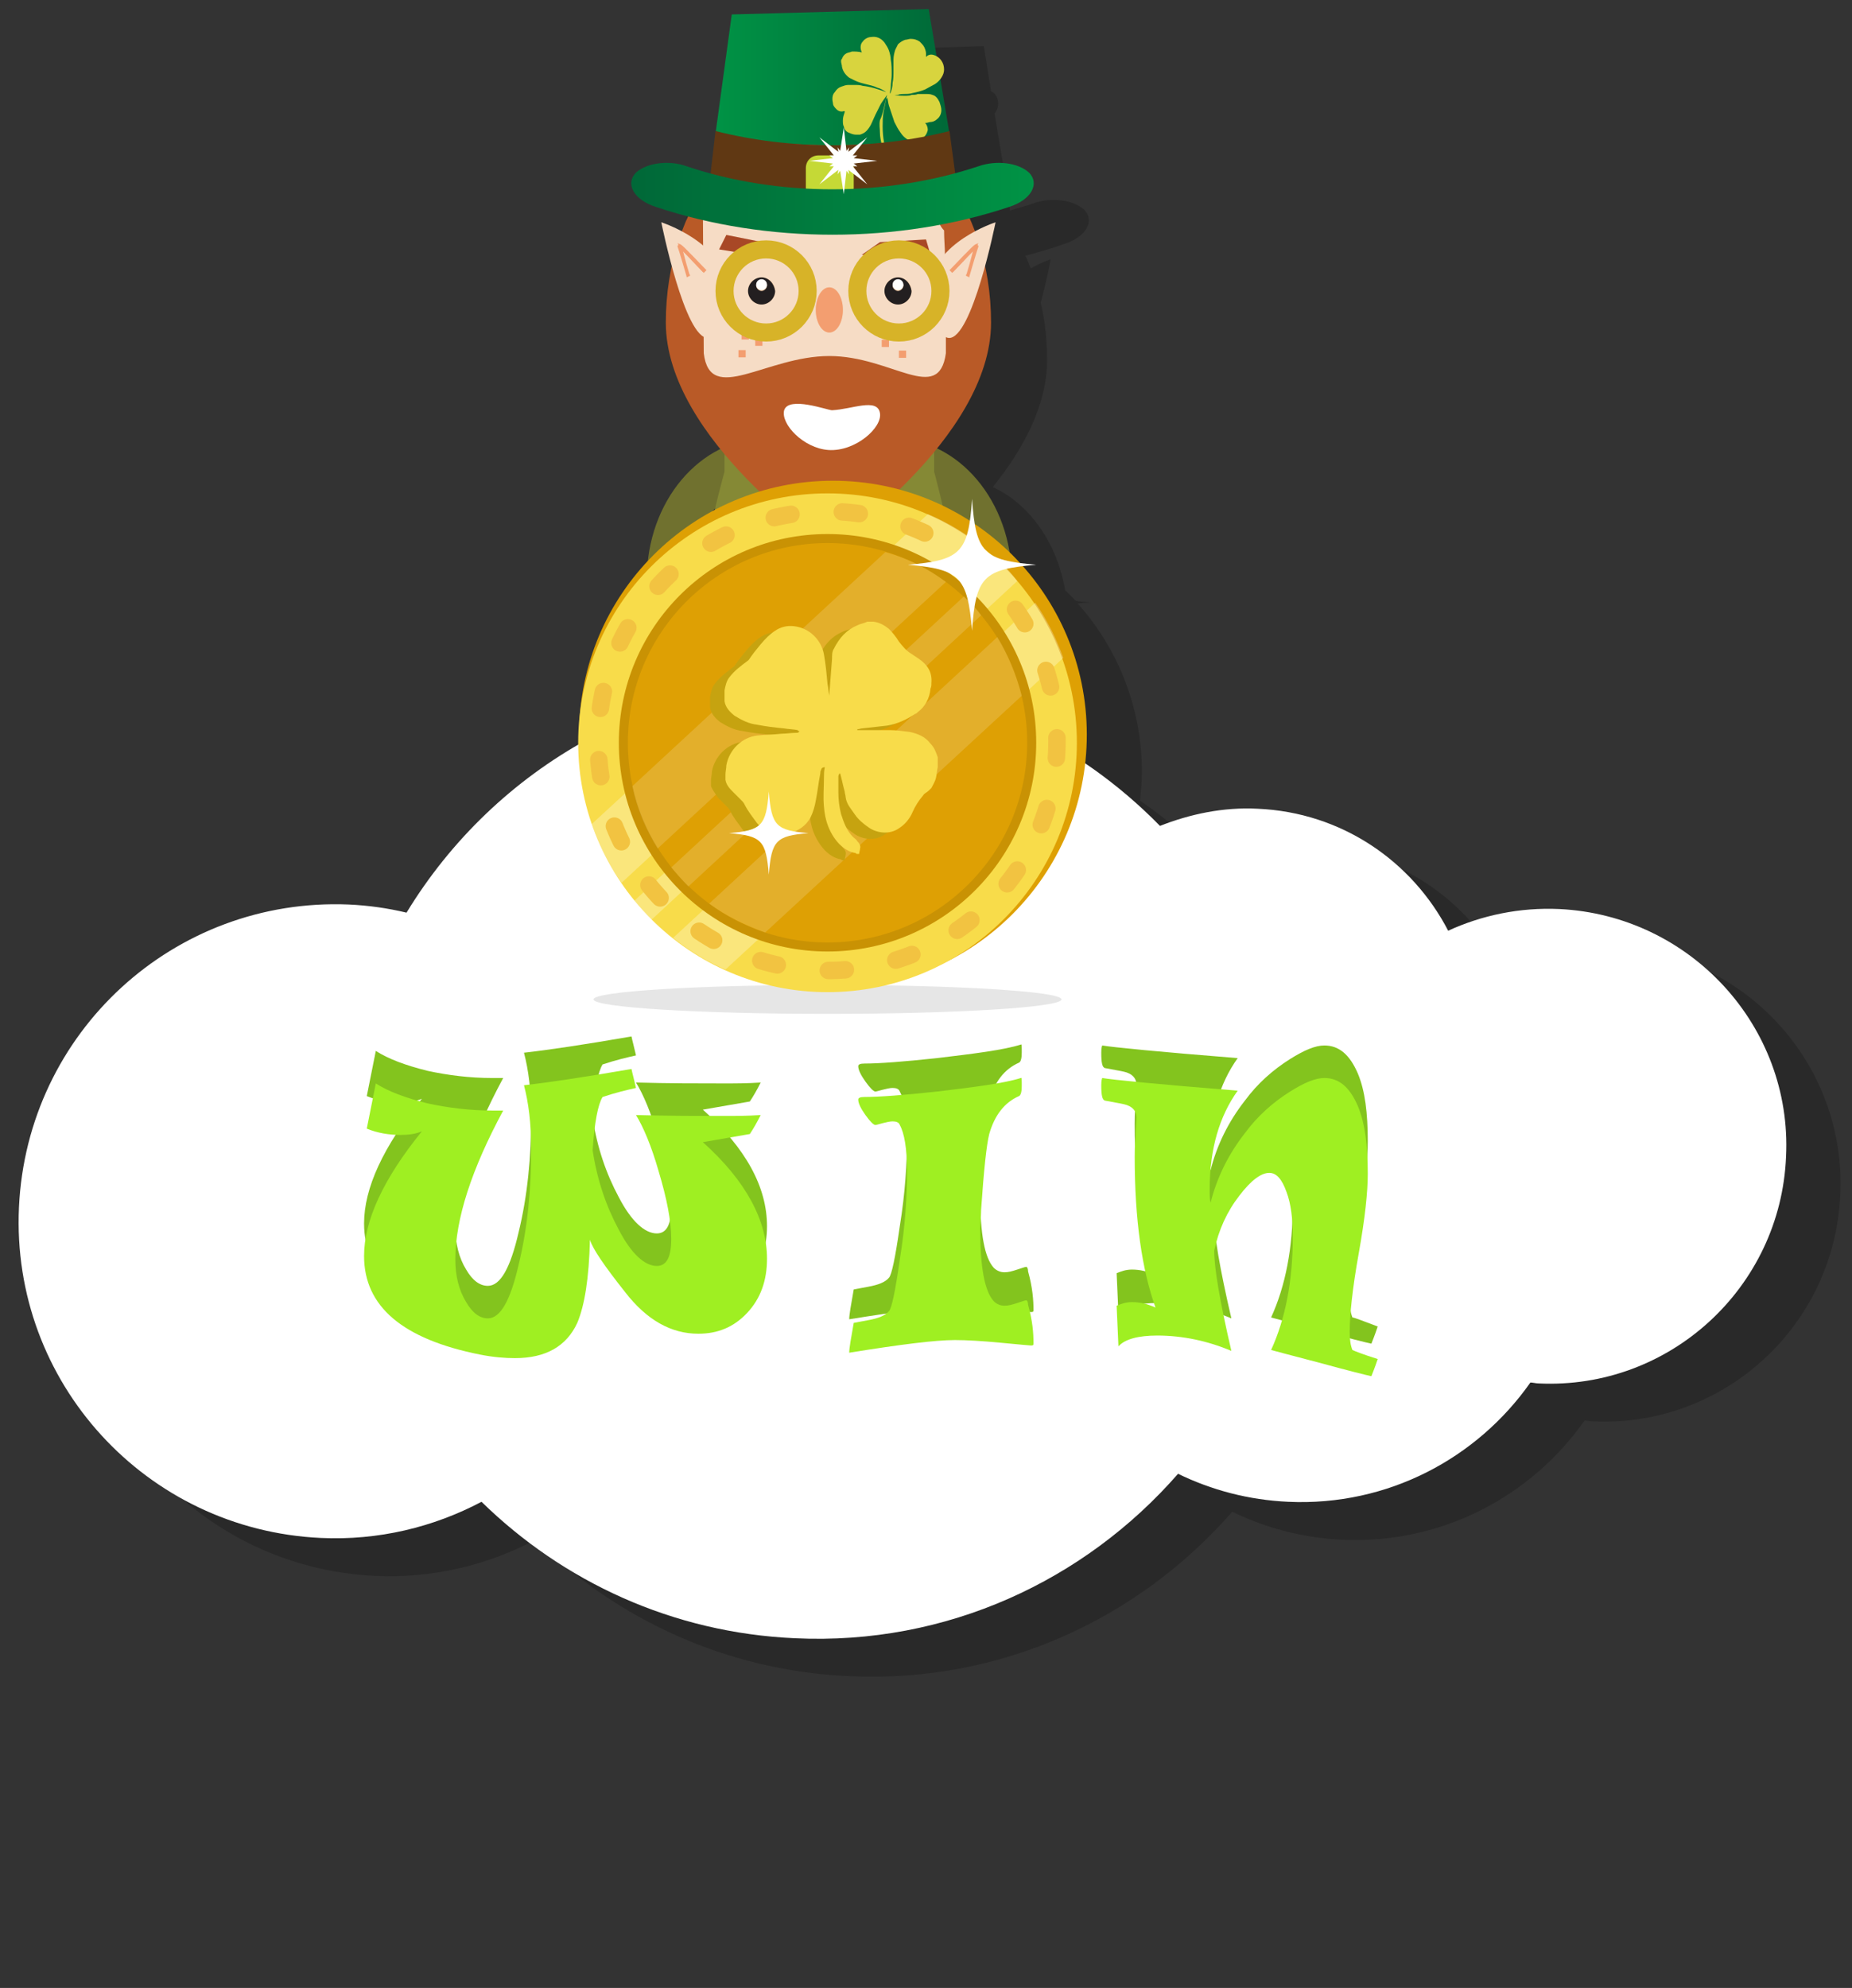 <?xml version="1.0" encoding="utf-8"?>
<!-- Generator: Adobe Illustrator 21.0.2, SVG Export Plug-In . SVG Version: 6.00 Build 0)  -->
<svg version="1.1" id="Слой_1" xmlns="http://www.w3.org/2000/svg" xmlns:xlink="http://www.w3.org/1999/xlink" x="0px" y="0px"
	 viewBox="0 0 205 220" style="enable-background:new 0 0 205 220;" xml:space="preserve">
<rect x="0" y="0" width="205" height="220" fill="#333333" stroke="none"/>
<style type="text/css">
	.st0{opacity:0.19;}
	.st1{fill:#70712F;}
	.st2{fill:#754C28;}
	.st3{fill:#F5CBA2;}
	.st4{fill:#1F2325;}
	.st5{fill:#858935;}
	.st6{fill:#819D3D;}
	.st7{fill:#FFFFFF;}
	.st8{fill:#B95A27;}
	.st9{fill:#F6DCC5;}
	.st10{fill:#F39E70;}
	.st11{fill:#231F20;}
	.st12{fill:#A84826;}
	.st13{fill:url(#XMLID_2_);}
	.st14{fill:#428B41;}
	.st15{fill:#D8D43E;}
	.st16{fill:#603813;}
	.st17{fill:#C5D936;}
	.st18{fill:url(#XMLID_3_);}
	.st19{fill:#754C28;stroke:#8BC53F;stroke-miterlimit:10;}
	.st20{fill:none;}
	.st21{fill:none;stroke:#D7B328;stroke-width:2;stroke-miterlimit:10;}
	.st22{opacity:0.1;}
	.st23{fill:#DEA004;}
	.st24{fill:#F8DC4A;}
	.st25{opacity:0.28;}
	.st26{fill:none;stroke:#F2C341;stroke-width:1.929;stroke-linecap:round;stroke-linejoin:round;stroke-dasharray:1.896,5.688;}
	.st27{fill:#C99204;}
	.st28{opacity:0.16;}
	.st29{fill:#C6A310;}
	.st30{fill:#83C41E;}
	.st31{fill:#9FEF22;}
</style>
<path class="st0" d="M178.7,104.8c-4.4-0.2-8.6,0.7-12.3,2.4c-4-7.7-11.8-13.1-21.1-13.5c-3.8-0.2-7.5,0.6-10.8,1.9
	c-2.5-2.6-5.3-4.9-8.3-7c0.1-1.1,0.2-2.1,0.2-3.2c0-7.1-2.7-13.7-7.1-18.6c0.5-0.1,0.9-0.1,1.5-0.1c-0.6-0.1-1.2-0.1-1.7-0.2
	c-0.4-0.4-0.8-0.8-1.2-1.2c-0.9-5.2-3.9-9.5-8-11.4c3.3-4.1,6-9,6-14c0-2.2-0.2-4.3-0.7-6.4c0.7-2.6,1.1-4.8,1.1-4.8s-1,0.3-2.2,1
	c-0.2-0.5-0.4-1-0.6-1.4c1.5-0.4,2.9-0.8,4.3-1.3c2.5-0.8,3.4-2.6,2.2-3.8h0c-1.2-1.1-3.7-1.4-5.6-0.7c-0.8,0.3-1.7,0.5-2.6,0.8
	l-0.6-4.7c0,0,0,0-0.1,0l-1-6c0-0.1,0.1-0.1,0.1-0.2c0.2-0.3,0.3-0.6,0.3-0.9c0-0.4-0.1-0.7-0.3-1c-0.1-0.2-0.3-0.3-0.5-0.4l-0.8-5
	L87,5.8l-1.8,12.9c0,0,0,0,0,0l-0.5,4.7c-0.9-0.2-1.8-0.5-2.6-0.8c-2-0.7-4.4-0.4-5.6,0.7h0c-1.2,1.1-0.3,2.9,2.2,3.8
	c1.2,0.4,2.4,0.7,3.6,1.1c-0.2,0.5-0.5,1.1-0.7,1.6c-1.3-0.7-2.3-1-2.3-1s0.4,2.3,1.2,4.9c-0.4,2-0.7,4.1-0.7,6.2
	c0,3.9,1.7,7.8,4,11.3c-0.1,0-0.2,0-0.2,0c0,0,0,0.1,0,0.1c0.1,0,0.2,0,0.3,0c0.6,0.9,1.3,1.8,1.9,2.6c-4.3,2.1-7.5,6.8-8.1,12.4
	c-3.9,4.1-6.5,9.5-7.3,15.4c-0.3,1.5-0.4,3.1-0.4,4.7c0,0.1,0,0.2,0,0.3c-7.7,4.5-14.3,10.9-18.9,18.5c-2.1-0.5-4.2-0.8-6.4-0.9
	C25.4,103.5,9,118.4,8.1,137.8c-0.9,19.3,14.1,35.7,33.4,36.6c6.4,0.3,12.5-1.2,17.8-4c9,8.8,21.1,14.5,34.7,15.1
	c16.8,0.8,32.1-6.4,42.4-18.2c3.7,1.8,7.8,2.9,12.2,3.1c11,0.5,20.9-4.8,26.8-13.2c0.3,0,0.6,0.1,0.9,0.1
	c14.5,0.7,26.8-10.6,27.4-25.1C204.4,117.8,193.2,105.5,178.7,104.8z M85.2,60.6c-0.1,0-0.1,0.1-0.2,0.1c0.1-0.1,0.2-0.2,0.3-0.3
	C85.2,60.5,85.2,60.6,85.2,60.6z"/>
<path id="XMLID_134_" class="st1" d="M76.1,64.1c0-5.7,3.9-10.3,8.7-10.3v-5.3c-7.3,0-13.2,7-13.2,15.6c0,8.6,5.9,15.6,13.2,15.6
	v-5.3C80,74.4,76.1,69.8,76.1,64.1z"/>
<path id="XMLID_133_" class="st1" d="M107.5,64.1c0-5.7-3.9-10.3-8.7-10.3v-5.3c7.3,0,13.2,7,13.2,15.6c0,8.6-5.9,15.6-13.2,15.6
	v-5.3C103.6,74.4,107.5,69.8,107.5,64.1z"/>
<polygon id="XMLID_132_" class="st2" points="82,82.2 84.2,99 88.5,99 88.5,82.2 "/>
<rect id="XMLID_131_" x="85.6" y="99" class="st3" width="3.2" height="1.8"/>
<polygon id="XMLID_130_" class="st2" points="101.1,82.2 99,99 94.6,99 94.6,82.2 "/>
<rect id="XMLID_129_" x="95.3" y="99" transform="matrix(-1 -4.359192e-11 4.359192e-11 -1 193.692 199.869)" class="st3" width="3.2" height="1.8"/>
<path id="XMLID_128_" class="st4" d="M79.5,100.9c-2.2,0-4,1.8-4,3.9h13v-3.9H79.5z"/>
<path id="XMLID_127_" class="st4" d="M103.6,100.9c2.2,0,4,1.8,4,3.9h-13v-3.9H103.6z"/>
<path id="XMLID_126_" class="st5" d="M103.4,52.2v-7.8h-8.1v1c0,0.6-1.6,1.1-3.5,1.1s-3.5-0.5-3.5-1.1v-1h-8.1v7.8h0
	c0,0-4.5,15.7-2.2,19.9c3.9,7,22.7,6.4,27.3,0C107.9,68.3,103.4,52.2,103.4,52.2z"/>
<polygon id="XMLID_125_" class="st6" points="79.3,43.8 104.2,43.8 91.7,68.8 "/>
<polygon id="XMLID_124_" class="st7" points="84.2,43.8 100,43.8 92.1,64.9 "/>
<path id="XMLID_123_" class="st8" d="M73.7,35.7c0-12.9,8.1-23.3,18-23.3s18,10.4,18,23.3s-18,25-18,25S73.7,48.6,73.7,35.7z"/>
<polygon id="XMLID_122_" class="st5" points="94.6,82.7 106.4,82.7 105.7,76.5 77.5,76.5 76.6,82.7 88.5,82.7 91.5,80.3 "/>
<path id="XMLID_121_" class="st3" d="M73,29"/>
<path id="XMLID_120_" class="st9" d="M104.7,31.8c-0.1-1.2,0-2.3-0.1-3.5c0-0.9-0.1-1.8-0.1-2.8c-0.8-0.8-0.8-1.9-0.6-2.8
	c-8.7,0-17.4-0.1-26.1-0.2l0.1,16.6c0.7,5.8,6.9,0.3,13.9,0.3c6.9,0,12.1,5.4,12.9-0.3c0-0.1,0-2.7,0-6L104.7,31.8
	c-0.1,0.1-0.2,0.1-0.2,0.1C104.6,31.9,104.7,31.8,104.7,31.8z"/>
<circle id="XMLID_119_" class="st3" cx="84.3" cy="32.2" r="1.5"/>
<circle id="XMLID_118_" class="st3" cx="99.4" cy="32.2" r="1.5"/>
<polygon id="XMLID_117_" class="st3" points="97.4,26.8 102.5,26.5 103,28.2 95.4,28.2 "/>
<ellipse id="XMLID_116_" class="st3" cx="91.8" cy="34.3" rx="1.5" ry="2.5"/>
<polygon id="XMLID_115_" class="st3" points="80.4,26 85.4,27 87.1,28.8 79.6,27.6 "/>
<ellipse id="XMLID_114_" class="st10" cx="91.8" cy="34.3" rx="1.5" ry="2.5"/>
<path id="XMLID_111_" class="st11" d="M99.4,30.7c-0.8,0-1.5,0.7-1.5,1.5c0,0.8,0.7,1.5,1.5,1.5c0.8,0,1.5-0.7,1.5-1.5
	C100.8,31.4,100.2,30.7,99.4,30.7z M99.4,32.2c-0.3,0-0.6-0.3-0.6-0.6c0-0.3,0.3-0.6,0.6-0.6c0.3,0,0.6,0.3,0.6,0.6
	C100,31.9,99.7,32.2,99.4,32.2z"/>
<circle id="XMLID_110_" class="st7" cx="99.4" cy="31.5" r="0.6"/>
<path id="XMLID_107_" class="st11" d="M84.3,30.7c-0.8,0-1.5,0.7-1.5,1.5c0,0.8,0.7,1.5,1.5,1.5s1.5-0.7,1.5-1.5
	C85.7,31.4,85.1,30.7,84.3,30.7z M84.3,32.2c-0.3,0-0.6-0.3-0.6-0.6c0-0.3,0.3-0.6,0.6-0.6s0.6,0.3,0.6,0.6
	C84.9,31.9,84.6,32.2,84.3,32.2z"/>
<circle id="XMLID_106_" class="st7" cx="84.3" cy="31.5" r="0.6"/>
<polygon id="XMLID_105_" class="st12" points="85.4,27 80.4,26 79.6,27.6 87.1,28.8 "/>
<polygon id="XMLID_104_" class="st12" points="102.5,26.5 97.4,26.8 95.4,28.2 103,28.2 "/>
<linearGradient id="XMLID_2_" gradientUnits="userSpaceOnUse" x1="79.163" y1="8.552" x2="105.107" y2="8.552">
	<stop  offset="0" style="stop-color:#009345"/>
	<stop  offset="1" style="stop-color:#006838"/>
</linearGradient>
<path id="XMLID_103_" class="st13" d="M105.1,14.8L102.8,1L81,1.6l-1.8,13.2C87.5,16.5,96.8,16.5,105.1,14.8z"/>
<path id="XMLID_102_" class="st14" d="M78.6,19.7l-0.2,1.8L106,21l-0.2-1.3C97,21.6,87.4,21.6,78.6,19.7z"/>
<g id="XMLID_98_">
	<rect id="XMLID_101_" x="99.1" y="36.8" class="st10" width="0.8" height="0.8"/>
	<rect id="XMLID_100_" x="97.6" y="37.6" class="st10" width="0.8" height="0.8"/>
	<rect id="XMLID_99_" x="99.5" y="38.8" class="st10" width="0.8" height="0.8"/>
</g>
<g id="XMLID_94_">
	
		<rect id="XMLID_97_" x="82.2" y="36.8" transform="matrix(-1 -4.482871e-11 4.482871e-11 -1 165.091 74.369)" class="st10" width="0.8" height="0.8"/>
	
		<rect id="XMLID_96_" x="83.7" y="37.6" transform="matrix(-1 -4.482871e-11 4.482871e-11 -1 168.096 75.871)" class="st10" width="0.8" height="0.8"/>
	
		<rect id="XMLID_95_" x="81.8" y="38.8" transform="matrix(-1 -4.604018e-11 4.604018e-11 -1 164.34 78.345)" class="st10" width="0.8" height="0.8"/>
</g>
<path id="XMLID_93_" class="st15" d="M98.2,10.5C98.2,10.5,98.2,10.5,98.2,10.5c-0.3,0.4-0.5,0.7-0.7,1c-0.2,0.4-0.4,0.8-0.6,1.2
	c-0.2,0.4-0.3,0.7-0.5,1.1c-0.1,0.2-0.3,0.5-0.5,0.7c-0.2,0.2-0.4,0.3-0.7,0.4c-0.2,0-0.3,0-0.5,0c-0.2,0-0.5-0.1-0.7-0.2
	c-0.3-0.1-0.5-0.3-0.6-0.7c-0.1-0.2-0.1-0.4-0.1-0.7c0-0.3,0.1-0.6,0.2-0.9c0,0,0,0,0-0.1c0,0-0.1,0-0.1,0c-0.3,0.1-0.6,0-0.8-0.2
	c-0.2-0.2-0.4-0.4-0.4-0.7c-0.1-0.4-0.1-0.9,0.2-1.2c0.2-0.3,0.4-0.5,0.7-0.6c0.3-0.1,0.5-0.2,0.8-0.2c0.2,0,0.4,0,0.7,0
	c0.3,0,0.6,0,0.9,0.1c0.9,0.1,1.8,0.4,2.6,0.7c0,0,0,0,0.1,0c0,0,0,0-0.1,0c-0.3-0.2-0.6-0.4-1-0.5c-0.4-0.2-0.9-0.3-1.3-0.4
	c-0.4-0.1-0.8-0.2-1.2-0.4c-0.2-0.1-0.4-0.2-0.6-0.3c-0.4-0.3-0.7-0.7-0.8-1.2c0-0.2-0.1-0.4-0.1-0.6c0-0.1,0-0.2,0.1-0.3
	c0.1-0.3,0.3-0.5,0.5-0.6c0.2-0.1,0.4-0.1,0.6-0.2c0.4,0,0.7,0,1.1,0.1c0,0,0,0,0,0c-0.2-0.4-0.2-0.9,0.1-1.2
	c0.2-0.3,0.6-0.5,0.9-0.5c0.6-0.1,1.1,0.1,1.5,0.6c0.2,0.3,0.4,0.6,0.5,0.9c0.1,0.3,0.2,0.7,0.2,1c0.1,0.5,0.1,1.1,0.1,1.7
	c0,0.4-0.1,0.9-0.1,1.3c0,0.3-0.1,0.5-0.1,0.8c0,0,0,0,0,0c0-0.1,0.1-0.1,0.1-0.2c0.1-0.3,0.2-0.6,0.2-1c0.1-0.5,0.1-0.9,0.1-1.4
	c0-0.4,0-0.8,0-1.2c0-0.4,0.1-0.8,0.2-1.1c0.1-0.2,0.2-0.4,0.3-0.6c0.2-0.2,0.5-0.4,0.8-0.5c0.2,0,0.4-0.1,0.6-0.1
	c0.4,0,0.7,0.1,1,0.3c0.2,0.2,0.4,0.4,0.5,0.6c0.1,0.2,0.2,0.5,0.2,0.7c0,0.1,0,0.3,0,0.4c0,0,0,0,0,0c0,0,0,0,0,0
	c0.3-0.3,0.6-0.3,0.9-0.2c0.3,0.1,0.6,0.3,0.8,0.6c0.2,0.3,0.3,0.6,0.3,1c0,0.3-0.1,0.6-0.3,0.9c-0.2,0.3-0.4,0.5-0.7,0.7
	c-0.4,0.2-0.7,0.4-1.1,0.6c-0.5,0.2-0.9,0.3-1.4,0.4c-0.3,0.1-0.6,0.1-0.9,0.1c-0.2,0-0.5,0-0.7,0.1c-0.2,0-0.4,0-0.6,0
	c0.1,0,0.2,0,0.2,0c0.4,0.1,0.8,0.1,1.1,0.1c0.3,0,0.6,0,0.8-0.1c0.2,0,0.5,0,0.7-0.1c0.3,0,0.6,0,0.8,0c0.3,0,0.6,0,0.8,0.1
	c0.4,0.1,0.6,0.4,0.8,0.8c0.1,0.3,0.2,0.6,0.2,0.9c0,0.4-0.2,0.8-0.5,1c-0.2,0.2-0.5,0.3-0.7,0.3c-0.2,0-0.3,0.1-0.5,0.1
	c0,0,0,0-0.1,0c0,0,0,0,0,0c0.2,0.2,0.3,0.5,0.3,0.8c-0.1,0.4-0.3,0.7-0.6,0.9c-0.3,0.2-0.6,0.3-1,0.3c-0.2,0-0.5-0.1-0.7-0.2
	c-0.3-0.2-0.5-0.4-0.7-0.7c-0.3-0.4-0.5-0.8-0.7-1.2c-0.2-0.6-0.4-1.2-0.6-1.8c-0.1-0.3-0.1-0.6-0.2-0.9c0,0,0,0,0-0.1
	c0,0.1,0,0.2-0.1,0.2c-0.1,0.5-0.2,1-0.3,1.5c-0.1,0.5-0.1,1.1-0.1,1.6c0,1.2,0.2,2.4,0.7,3.6c0.4,0.9,0.9,1.7,1.5,2.4
	c0.1,0.2,0.3,0.3,0.4,0.4c0,0,0,0,0,0c0,0,0,0.1,0,0.1c0,0-0.1,0-0.1,0c0,0-0.1,0-0.1-0.1c-0.4-0.3-0.7-0.7-1-1.1
	c-0.7-1-1.2-2.1-1.5-3.3c-0.1-0.4-0.2-0.9-0.2-1.3c0-0.5-0.1-0.9,0-1.4C97.8,12.5,97.9,11.5,98.2,10.5
	C98.2,10.6,98.2,10.5,98.2,10.5C98.2,10.5,98.2,10.5,98.2,10.5z"/>
<path id="XMLID_92_" class="st16" d="M79.2,14.5l-0.6,5.2c8.8,1.9,18.4,1.9,27.2,0l-0.7-5.2C96.8,16.6,87.5,16.6,79.2,14.5z"/>
<path id="XMLID_91_" class="st17" d="M93.1,22.2h-2.5c-0.8,0-1.4-0.6-1.4-1.4v-2.2c0-0.8,0.6-1.4,1.4-1.4h2.5c0.8,0,1.4,0.6,1.4,1.4
	v2.2C94.5,21.6,93.9,22.2,93.1,22.2z"/>
<linearGradient id="XMLID_3_" gradientUnits="userSpaceOnUse" x1="114.406" y1="22.01" x2="69.871" y2="22.01">
	<stop  offset="0" style="stop-color:#009345"/>
	<stop  offset="1" style="stop-color:#006838"/>
</linearGradient>
<path id="XMLID_90_" class="st18" d="M111.7,22.9c-12.3,4.1-26.8,4.1-39.1,0c-2.5-0.8-3.4-2.6-2.2-3.8l0,0c1.2-1.1,3.7-1.4,5.6-0.7
	c10.1,3.4,22.1,3.4,32.3,0c2-0.7,4.4-0.4,5.6,0.7l0,0C115.1,20.3,114.2,22.1,111.7,22.9z"/>
<polygon id="XMLID_89_" class="st7" points="94.4,18.4 94.9,18.4 94.5,18.1 97.1,17.8 94.5,17.5 94.9,17.2 94.4,17.2 96,15.2 
	93.9,16.8 94,16.3 93.7,16.7 93.4,14.1 93,16.7 92.7,16.3 92.8,16.8 90.7,15.2 92.3,17.2 91.8,17.2 92.2,17.5 89.6,17.8 92.2,18.1 
	91.8,18.4 92.3,18.4 90.7,20.4 92.8,18.8 92.7,19.3 93,18.9 93.4,21.5 93.7,18.9 94,19.3 93.9,18.8 96,20.4 "/>
<polygon id="XMLID_88_" class="st2" points="78,72.1 77.5,76.5 105.7,76.5 105.3,72.1 "/>
<path id="XMLID_85_" class="st17" d="M93.4,70.9h-1.9c-1.4,0-2.6,1.2-2.6,2.6v1.6c0,1.4,1.2,2.6,2.6,2.6h1.9c1.4,0,2.6-1.2,2.6-2.6
	v-1.6C95.9,72.1,94.8,70.9,93.4,70.9z M94.6,75.1c0,0.7-0.5,1.2-1.2,1.2h-1.9c-0.7,0-1.2-0.5-1.2-1.2v-0.6h1.5v-0.8h-1.5v-0.2
	c0-0.7,0.5-1.2,1.2-1.2h1.9c0.7,0,1.2,0.5,1.2,1.2V75.1z"/>
<circle id="XMLID_84_" class="st19" cx="86.8" cy="74.3" r="0.6"/>
<circle id="XMLID_83_" class="st19" cx="84.4" cy="74.3" r="0.6"/>
<circle id="XMLID_82_" class="st19" cx="82" cy="74.3" r="0.6"/>
<path id="XMLID_81_" class="st7" d="M92.1,45.4c-0.5,0-4.8-1.6-5.3,0c-0.4,1.5,2.1,4.2,4.9,4.4c3,0.2,6-2.5,5.7-4.1
	C97.1,44,94.3,45.3,92.1,45.4z"/>
<polygon id="XMLID_80_" class="st7" points="94.7,72.5 95.1,72.5 94.8,72.3 96.8,72.1 94.8,71.8 95.1,71.6 94.7,71.6 95.9,70 
	94.4,71.3 94.4,70.9 94.2,71.2 93.9,69.2 93.7,71.2 93.4,70.9 93.5,71.3 91.9,70 93.1,71.6 92.8,71.6 93.1,71.8 91.1,72.1 
	93.1,72.3 92.8,72.5 93.1,72.5 91.9,74.1 93.5,72.8 93.4,73.2 93.7,72.9 93.9,74.9 94.2,72.9 94.4,73.2 94.4,72.8 95.9,74.1 "/>
<path id="XMLID_79_" class="st20" d="M77.5,47.1c0.9,0,1.7,0,2.6,0c0,0,0-0.1,0-0.1c-0.9,0-1.7,0-2.6,0C77.5,47,77.5,47.1,77.5,47.1
	z"/>
<path id="XMLID_78_" class="st9" d="M102.9,31.8c0.4-5,7.3-7.2,7.3-7.2s-2.6,13-5.2,12.8C103.6,37.2,102.7,34.1,102.9,31.8z"/>
<path id="XMLID_77_" class="st9" d="M80.5,31.8c-0.4-5-7.3-7.2-7.3-7.2s2.6,13,5.2,12.8C79.8,37.2,80.7,34.1,80.5,31.8z"/>
<g id="XMLID_72_">
	<g id="XMLID_73_">
		<path id="XMLID_76_" class="st10" d="M76.1,30.5c0-0.1-0.9-3.1-1-3.3l0,0l0,0c0,0,0.1-0.1,2.8,2.8l-0.1,0.1
			c-0.9-1-2.3-2.4-2.6-2.7C75.4,28,76.1,30.5,76.1,30.5L76.1,30.5z"/>
		<path id="XMLID_74_" class="st10" d="M76,30.7l0-0.1c0,0-0.9-3.1-1-3.3l0-0.1l0.1-0.1l-0.1-0.2l0.2,0.1c0.2,0,0.5,0.3,2.9,2.8
			l0.1,0.1l-0.3,0.3l-0.1-0.1c-0.8-0.8-1.7-1.8-2.2-2.3c0.2,0.8,0.6,2.2,0.7,2.5l0.1,0.2L76,30.7z"/>
	</g>
</g>
<g id="XMLID_57_">
	<g id="XMLID_69_">
		<path id="XMLID_71_" class="st10" d="M107.2,30.5c0-0.1,0.9-3.1,1-3.3l0,0l0,0c0,0-0.1-0.1-2.8,2.8l0.1,0.1c0.9-1,2.3-2.4,2.6-2.7
			C107.8,28,107.1,30.5,107.2,30.5L107.2,30.5z"/>
		<path id="XMLID_70_" class="st10" d="M107.3,30.7l0-0.1c0,0,0.9-3.1,1-3.3l0-0.1l-0.1-0.1l0.1-0.2l-0.2,0.1
			c-0.2,0-0.5,0.3-2.9,2.8l-0.1,0.1l0.3,0.3l0.1-0.1c0.8-0.8,1.7-1.8,2.2-2.3c-0.2,0.8-0.6,2.2-0.7,2.5l-0.1,0.2L107.3,30.7z"/>
	</g>
</g>
<circle id="XMLID_56_" class="st21" cx="84.8" cy="32.2" r="4.6"/>
<circle id="XMLID_54_" class="st21" cx="99.5" cy="32.2" r="4.6"/>
<path class="st7" d="M172.6,100.6c-4.4-0.2-8.6,0.7-12.3,2.4c-4-7.7-11.8-13.1-21.1-13.5c-3.8-0.2-7.5,0.6-10.8,1.9
	c-9.1-9.3-21.6-15.4-35.6-16c-20.1-0.9-38,9.5-47.8,25.6c-2.1-0.5-4.2-0.8-6.4-0.9C19.3,99.3,3,114.2,2.1,133.6s14.1,35.7,33.4,36.6
	c6.4,0.3,12.5-1.2,17.8-4c9,8.8,21.1,14.5,34.7,15.1c16.8,0.8,32.1-6.4,42.4-18.2c3.7,1.8,7.8,2.9,12.2,3.1
	c11,0.5,20.9-4.8,26.8-13.2c0.3,0,0.6,0.1,0.9,0.1c14.5,0.7,26.8-10.6,27.4-25.1C198.4,113.6,187.1,101.3,172.6,100.6z"/>
<g>
	<ellipse class="st22" cx="91.6" cy="110.6" rx="25.9" ry="1.6"/>
	<circle class="st23" cx="92.2" cy="81.3" r="28.1"/>
	<circle class="st24" cx="91.6" cy="82.2" r="27.6"/>
	<g class="st25">
		<path class="st7" d="M110.7,62.2L70.2,99.7c0.6,0.7,1.2,1.4,1.9,2.1l40.5-37.5C112,63.5,111.4,62.8,110.7,62.2z"/>
		<path class="st7" d="M117.7,72.8c-0.8-2.2-1.8-4.2-3.1-6.1l-40.1,37.1c1.8,1.4,3.7,2.6,5.8,3.5L117.7,72.8z"/>
		<path class="st7" d="M65.5,91.2c0.8,2.3,1.9,4.5,3.3,6.5l40.1-37.1c-1.9-1.5-4-2.8-6.2-3.7L65.5,91.2z"/>
	</g>
	<g>
		<circle class="st26" cx="91.6" cy="82" r="25.4"/>
	</g>
	<circle class="st27" cx="91.6" cy="82.2" r="23.1"/>
	<circle class="st23" cx="91.6" cy="82.2" r="22.1"/>
	<g class="st28">
		<path class="st7" d="M70,87c0.5,2.5,1.5,4.8,2.8,6.9l31.9-29.5c-2-1.5-4.2-2.6-6.7-3.3L70,87z"/>
		<path class="st7" d="M106.7,66l-32.4,30c0.6,0.7,1.2,1.4,1.9,2.1l32.4-30C108,67.2,107.3,66.6,106.7,66z"/>
		<path class="st7" d="M113.1,77c-0.6-2.3-1.5-4.5-2.7-6.5l-31.9,29.5c1.9,1.4,4,2.4,6.2,3.2L113.1,77z"/>
	</g>
	<path class="st7" d="M107.6,55.2c-0.4,6-1.3,6.8-7.1,7.3c5.7,0.5,6.6,1.3,7.1,7.3c0.4-6,1.3-6.8,7.1-7.3
		C108.9,62,108,61.2,107.6,55.2z"/>
	<path class="st29" d="M78.7,87c0-0.1,0-0.3,0-0.4c0-0.1,0-0.1,0-0.2c0-0.3,0.1-0.7,0.1-1c0.3-1.7,1.7-3.1,3.4-3.3
		c0.9-0.1,1.8-0.1,2.7-0.2c0.5,0,1.1-0.1,1.6-0.1c0.2,0,0.3,0,0.4-0.2c-0.1,0-0.2,0-0.2-0.1c-0.5-0.1-1-0.1-1.6-0.2
		c-1-0.1-1.9-0.2-2.9-0.4c-0.9-0.1-1.7-0.5-2.5-1c-0.5-0.4-1-0.9-1.1-1.6c0-0.1,0-0.2,0-0.3c0-0.2,0-0.5,0-0.7c0-0.1,0-0.1,0-0.2
		c0.1-0.5,0.2-1,0.5-1.4c0.6-0.8,1.3-1.3,2.1-1.9c0,0,0.1-0.1,0.1-0.1c0.4-0.6,0.8-1.1,1.3-1.7c0.5-0.6,1-1.1,1.6-1.5
		c0.6-0.4,1.3-0.6,2.1-0.5c1.7,0.2,3,1.5,3.3,3.1c0.2,1.1,0.3,2.2,0.4,3.3c0.1,0.4,0.1,0.9,0.2,1.3c0,0,0,0,0,0c0-0.1,0-0.1,0-0.2
		c0.1-1.3,0.2-2.6,0.3-3.9c0-0.4,0-0.8,0.2-1.1c0.6-1.2,1.4-2.1,2.6-2.6c0.4-0.2,0.7-0.2,1.1-0.4c0.2,0,0.5,0,0.7,0c0,0,0,0,0,0
		c0.7,0.1,1.2,0.4,1.7,0.8c0.4,0.4,0.8,0.9,1.1,1.4c0.4,0.5,0.8,1,1.3,1.3c0.3,0.2,0.6,0.4,0.9,0.6c1,0.7,1.5,1.5,1.4,2.7
		c0,0.2,0,0.4-0.1,0.6c-0.1,1.1-0.6,2-1.4,2.6c-0.1,0.1-0.2,0.2-0.3,0.2c-0.9,0.6-1.9,1.1-3.1,1.3c-0.9,0.1-1.8,0.2-2.7,0.3
		c-0.2,0-0.4,0.1-0.6,0.1c0,0,0,0.1,0,0.1c0.2,0,0.4,0,0.7,0c1,0,1.9,0,2.9,0c0.7,0,1.4,0.1,2.2,0.2c0.9,0.2,1.7,0.5,2.3,1.3
		c0.4,0.4,0.6,0.9,0.8,1.5c0,0.3,0,0.6,0,0.9c0,0.1,0,0.1,0,0.2c-0.1,0.4-0.1,0.8-0.2,1.2c-0.1,0.4-0.3,0.7-0.5,1.1
		c-0.1,0.1-0.2,0.2-0.3,0.3c-0.2,0.2-0.5,0.3-0.6,0.5c-0.5,0.6-0.9,1.2-1.2,1.9c-0.3,0.7-0.8,1.3-1.4,1.7c-1.2,0.9-2.7,0.5-3.4,0
		c-0.6-0.4-1.2-0.9-1.6-1.5c-0.4-0.6-0.9-1.1-1-1.9c0-0.2-0.1-0.4-0.1-0.6c-0.2-0.7-0.3-1.3-0.5-2c0,0,0,0-0.1,0
		c0,0.1-0.1,0.2-0.1,0.3c0,0.6,0,1.2,0,1.8c0,0.8,0.1,1.6,0.3,2.4c0.3,0.9,0.6,1.8,1.3,2.5c0.2,0.2,0.4,0.3,0.5,0.5
		c0.2,0.2,0.4,0.5,0.3,0.8c0,0.2-0.1,0.4-0.1,0.6c-0.1,0-0.1,0-0.2,0c-0.1,0-0.1,0-0.2-0.1c-0.7-0.1-1.3-0.5-1.8-1
		c-1.1-1.2-1.6-2.6-1.7-4.2c-0.1-1,0-2,0-3c0-0.4,0-0.9,0.1-1.3c-0.2,0-0.4,0.1-0.4,0.3c-0.1,0.1-0.1,0.3-0.1,0.4
		c-0.2,1-0.3,2-0.5,3c-0.1,0.6-0.3,1.3-0.6,1.9c-0.5,0.9-1.3,1.4-2.2,1.7c-0.5,0.1-1,0-1.4,0c-0.9-0.1-1.7-0.4-2.3-1.1
		c-0.5-0.7-1-1.3-1.4-2.1c-0.1-0.2-0.2-0.3-0.4-0.5c-0.3-0.3-0.6-0.6-0.9-0.9C79.3,88,78.9,87.5,78.7,87z"/>
	<path class="st24" d="M80.3,86.3c0-0.1,0-0.3,0-0.4c0-0.1,0-0.1,0-0.2c0-0.3,0.1-0.7,0.1-1c0.3-1.7,1.7-3.1,3.4-3.3
		c0.9-0.1,1.8-0.1,2.7-0.2c0.5,0,1.1-0.1,1.6-0.1c0.2,0,0.3,0,0.4-0.2c-0.1,0-0.2,0-0.2-0.1c-0.5-0.1-1-0.1-1.6-0.2
		c-1-0.1-1.9-0.2-2.9-0.4c-0.9-0.1-1.7-0.5-2.5-1c-0.5-0.4-1-0.9-1.1-1.6c0-0.1,0-0.2,0-0.3c0-0.2,0-0.5,0-0.7c0-0.1,0-0.1,0-0.2
		c0.1-0.5,0.2-1,0.5-1.4c0.6-0.8,1.3-1.3,2.1-1.9c0,0,0.1-0.1,0.1-0.1c0.4-0.6,0.8-1.1,1.3-1.7c0.5-0.6,1-1.1,1.6-1.5
		c0.6-0.4,1.3-0.6,2.1-0.5c1.7,0.2,3,1.5,3.3,3.1c0.2,1.1,0.3,2.2,0.4,3.3c0.1,0.4,0.1,0.9,0.2,1.3c0,0,0,0,0,0c0-0.1,0-0.1,0-0.2
		c0.1-1.3,0.2-2.6,0.3-3.9c0-0.4,0-0.8,0.2-1.1c0.6-1.2,1.4-2.1,2.6-2.6c0.4-0.2,0.7-0.2,1.1-0.4c0.2,0,0.5,0,0.7,0c0,0,0,0,0,0
		c0.7,0.1,1.2,0.4,1.7,0.8c0.4,0.4,0.8,0.9,1.1,1.4c0.4,0.5,0.8,1,1.3,1.3c0.3,0.2,0.6,0.4,0.9,0.6c1,0.7,1.5,1.5,1.4,2.7
		c0,0.2,0,0.4-0.1,0.6c-0.1,1.1-0.6,2-1.4,2.6c-0.1,0.1-0.2,0.2-0.3,0.2c-0.9,0.6-1.9,1.1-3.1,1.3c-0.9,0.1-1.8,0.2-2.7,0.3
		c-0.2,0-0.4,0.1-0.6,0.1c0,0,0,0.1,0,0.1c0.2,0,0.4,0,0.7,0c1,0,1.9,0,2.9,0c0.7,0,1.4,0.1,2.2,0.2c0.9,0.2,1.7,0.5,2.3,1.3
		c0.4,0.4,0.6,0.9,0.8,1.5c0,0.3,0,0.6,0,0.9c0,0.1,0,0.1,0,0.2c-0.1,0.4-0.1,0.8-0.2,1.2c-0.1,0.4-0.3,0.7-0.5,1.1
		c-0.1,0.1-0.2,0.2-0.3,0.3c-0.2,0.2-0.5,0.3-0.6,0.5c-0.5,0.6-0.9,1.2-1.2,1.9c-0.3,0.7-0.8,1.3-1.4,1.7c-1.2,0.9-2.7,0.5-3.4,0
		c-0.6-0.4-1.2-0.9-1.6-1.5c-0.4-0.6-0.9-1.1-1-1.9c0-0.2-0.1-0.4-0.1-0.6c-0.2-0.7-0.3-1.3-0.5-2c0,0,0,0-0.1,0
		c0,0.1-0.1,0.2-0.1,0.3c0,0.6,0,1.2,0,1.8c0,0.8,0.1,1.6,0.3,2.4c0.3,0.9,0.6,1.8,1.3,2.5c0.2,0.2,0.4,0.3,0.5,0.5
		c0.2,0.2,0.4,0.5,0.3,0.8c0,0.2-0.1,0.4-0.1,0.6c-0.1,0-0.1,0-0.2,0c-0.1,0-0.1,0-0.2-0.1c-0.7-0.1-1.3-0.5-1.8-1
		c-1.1-1.2-1.6-2.6-1.7-4.2c-0.1-1,0-2,0-3c0-0.4,0-0.9,0.1-1.3c-0.2,0-0.4,0.1-0.4,0.3c-0.1,0.1-0.1,0.3-0.1,0.4
		c-0.2,1-0.3,2-0.5,3c-0.1,0.6-0.3,1.3-0.6,1.9c-0.5,0.9-1.3,1.4-2.2,1.7c-0.5,0.1-1,0-1.4,0c-0.9-0.1-1.7-0.4-2.3-1.1
		c-0.5-0.7-1-1.3-1.4-2.1c-0.1-0.2-0.2-0.3-0.4-0.5c-0.3-0.3-0.6-0.6-0.9-0.9C80.8,87.3,80.4,86.9,80.3,86.3z"/>
	<path class="st7" d="M85.1,87.6c-0.3,3.8-0.8,4.3-4.4,4.6c3.6,0.3,4.1,0.8,4.4,4.6c0.3-3.8,0.8-4.3,4.4-4.6
		C85.9,91.9,85.4,91.4,85.1,87.6z"/>
</g>
<g>
	<path class="st30" d="M84.9,135.7c0,2.4-0.7,4.4-2.2,6c-1.5,1.6-3.3,2.3-5.4,2.3c-3,0-5.7-1.5-8.1-4.6c-2.3-2.9-3.6-4.8-3.9-5.8
		c-0.1,4.3-0.6,7.3-1.4,9.2c-1.2,2.6-3.5,3.9-6.9,3.9c-1.1,0-2.4-0.1-3.9-0.4c-8.5-1.7-12.8-5.3-12.8-10.9c0-3.9,2.1-8.5,6.4-13.8
		c-0.7,0.3-1.5,0.4-2.4,0.4c-1.2,0-2.5-0.2-3.7-0.7l1-5c1.4,0.9,3.3,1.6,5.7,2.2c2.3,0.5,4.7,0.8,7.2,0.8c0.1,0,0.3,0,0.6,0
		c0.3,0,0.5,0,0.6,0c-3.5,6.5-5.3,12-5.3,16.5c0,1.8,0.4,3.4,1.2,4.7c0.7,1.2,1.5,1.8,2.4,1.8c1.4,0,2.5-2,3.4-5.9
		c1-4.1,1.4-8.4,1.4-12.8c0-2.9-0.3-5.2-0.8-7.1c2.7-0.3,6.7-0.9,11.9-1.8c0.1,0.5,0.3,1.2,0.5,2.1c-0.9,0.2-2.2,0.5-3.7,1
		c-0.5,0.8-0.9,2.8-1.1,5.9c0.5,3.3,1.5,6.2,2.9,8.8c1.4,2.7,2.9,4,4.2,4c1.1,0,1.6-1,1.6-3c0-2-0.5-4.5-1.4-7.5
		c-0.8-2.8-1.7-4.9-2.5-6.2c3.7,0.1,6.9,0.1,9.7,0.1c1.3,0,2.6,0,4.1-0.1c-0.4,0.8-0.8,1.5-1.2,2.1l-5.2,0.9
		C82.6,127.1,84.9,131.4,84.9,135.7z"/>
	<path class="st30" d="M114.4,145c0,0.2-0.1,0.2-0.3,0.2c-0.1,0-1.2-0.1-3.3-0.3c-2.1-0.2-3.8-0.3-5.1-0.3c-2.2,0-6.1,0.5-11.7,1.4
		c0-0.5,0.2-1.6,0.5-3.3c0,0,0.5-0.1,1.6-0.3c1.1-0.2,1.9-0.5,2.3-1c0.3-0.3,0.7-2.2,1.2-5.7c0.6-3.7,0.8-7,0.8-9.8
		c0-2.5-0.3-4.2-0.8-5.1c-0.1-0.3-0.4-0.4-0.8-0.4c-0.3,0-0.7,0.1-1.1,0.2s-0.7,0.2-0.8,0.2c-0.2,0-0.6-0.4-1.1-1.1
		c-0.5-0.7-0.8-1.3-0.8-1.7c0-0.2,0.2-0.3,0.7-0.3c1.6,0,4.3-0.2,8-0.6c4.2-0.5,7.4-0.9,9.3-1.5c0.1-0.1,0.1,0.2,0.1,0.9
		c0,0.6-0.1,1-0.3,1.1c-1.6,0.7-2.7,2.1-3.3,4.2c-0.3,1.2-0.6,4-0.9,8.4c0,0.8-0.1,1.5-0.1,2.1c0,4.3,0.5,6.9,1.5,8
		c0.3,0.3,0.7,0.5,1.2,0.5c0.4,0,0.8-0.1,1.4-0.3s0.9-0.3,1-0.3c0.1,0,0.2,0.2,0.2,0.5C114.3,142.5,114.4,143.9,114.4,145z"/>
	<path class="st30" d="M152.5,146.8c-0.1,0.3-0.3,0.9-0.7,1.9c-0.5-0.1-2.5-0.6-5.8-1.5c-3.1-0.8-4.9-1.3-5.3-1.4
		c1.6-3.5,2.4-7.7,2.4-12.5c0-2-0.2-3.7-0.7-5c-0.5-1.4-1.1-2.1-1.9-2.1c-0.9,0-2,0.8-3.3,2.5c-1.4,1.8-2.3,3.8-2.8,6.1
		c0,1.9,0.6,5.5,1.9,11.1c-2.6-1.1-5.4-1.7-8.2-1.7c-2.1,0-3.6,0.4-4.3,1.2l-0.2-4.5c0.5-0.2,1-0.4,1.7-0.4c0.9,0,1.7,0.2,2.6,0.6
		c-1.5-4.2-2.3-9.7-2.3-16.7c0-0.5,0-1.2,0.1-2.2c0-0.9,0.1-1.6,0.1-2.1c0-0.8-0.5-1.3-1.4-1.5c-0.4-0.1-1.1-0.2-2.1-0.4
		c-0.3-0.1-0.4-0.6-0.4-1.7c0-0.2,0-0.5,0.1-0.8c1.2,0.2,6.2,0.7,15,1.4c-2,2.8-3.1,6.4-3.1,10.9c0,0.6,0,1.1,0.1,1.5
		c0.7-2.8,2-5.4,3.8-7.7c1.4-1.9,3.1-3.4,5-4.6c1.6-1,2.8-1.5,3.8-1.5c1.6,0,2.8,1,3.7,3.1c0.8,1.9,1.1,4.4,1.1,7.5
		c0,2-0.3,4.9-1,8.8c-0.7,3.9-1,6.8-1,8.7c0,0.9,0.1,1.5,0.3,2C149.9,145.8,150.9,146.2,152.5,146.8z"/>
</g>
<g>
	<path class="st31" d="M84.9,139.3c0,2.4-0.7,4.4-2.2,6c-1.5,1.6-3.3,2.3-5.4,2.3c-3,0-5.7-1.5-8.1-4.6c-2.3-2.9-3.6-4.8-3.9-5.8
		c-0.1,4.3-0.6,7.3-1.4,9.2c-1.2,2.6-3.5,3.9-6.9,3.9c-1.1,0-2.4-0.1-3.9-0.4c-8.5-1.7-12.8-5.3-12.8-10.9c0-3.9,2.1-8.5,6.4-13.8
		c-0.7,0.3-1.5,0.4-2.4,0.4c-1.2,0-2.5-0.2-3.7-0.7l1-5c1.4,0.9,3.3,1.6,5.7,2.2c2.3,0.5,4.7,0.8,7.2,0.8c0.1,0,0.3,0,0.6,0
		c0.3,0,0.5,0,0.6,0c-3.5,6.5-5.3,12-5.3,16.5c0,1.8,0.4,3.4,1.2,4.7c0.7,1.2,1.5,1.8,2.4,1.8c1.4,0,2.5-2,3.4-5.9
		c1-4.1,1.4-8.4,1.4-12.8c0-2.9-0.3-5.2-0.8-7.1c2.7-0.3,6.7-0.9,11.9-1.8c0.1,0.5,0.3,1.2,0.5,2.1c-0.9,0.2-2.2,0.5-3.7,1
		c-0.5,0.8-0.9,2.8-1.1,5.9c0.5,3.3,1.5,6.2,2.9,8.8c1.4,2.7,2.9,4,4.2,4c1.1,0,1.6-1,1.6-3c0-2-0.5-4.5-1.4-7.5
		c-0.8-2.8-1.7-4.9-2.5-6.2c3.7,0.1,6.9,0.1,9.7,0.1c1.3,0,2.6,0,4.1-0.1c-0.4,0.8-0.8,1.5-1.2,2.1l-5.2,0.9
		C82.6,130.7,84.9,135.1,84.9,139.3z"/>
	<path class="st31" d="M114.4,148.7c0,0.2-0.1,0.2-0.3,0.2c-0.1,0-1.2-0.1-3.3-0.3c-2.1-0.2-3.8-0.3-5.1-0.3
		c-2.2,0-6.1,0.5-11.7,1.4c0-0.5,0.2-1.6,0.5-3.3c0,0,0.5-0.1,1.6-0.3c1.1-0.2,1.9-0.5,2.3-1c0.3-0.3,0.7-2.2,1.2-5.7
		c0.6-3.7,0.8-7,0.8-9.8c0-2.5-0.3-4.2-0.8-5.1c-0.1-0.3-0.4-0.4-0.8-0.4c-0.3,0-0.7,0.1-1.1,0.2s-0.7,0.2-0.8,0.2
		c-0.2,0-0.6-0.4-1.1-1.1c-0.5-0.7-0.8-1.3-0.8-1.7c0-0.2,0.2-0.3,0.7-0.3c1.6,0,4.3-0.2,8-0.6c4.2-0.5,7.4-0.9,9.3-1.5
		c0.1-0.1,0.1,0.2,0.1,0.9c0,0.6-0.1,1-0.3,1.1c-1.6,0.7-2.7,2.1-3.3,4.2c-0.3,1.2-0.6,4-0.9,8.4c0,0.8-0.1,1.5-0.1,2.1
		c0,4.3,0.5,6.9,1.5,8c0.3,0.3,0.7,0.5,1.2,0.5c0.4,0,0.8-0.1,1.4-0.3s0.9-0.3,1-0.3c0.1,0,0.2,0.2,0.2,0.5
		C114.3,146.2,114.4,147.5,114.4,148.7z"/>
	<path class="st31" d="M152.5,150.4c-0.1,0.3-0.3,0.9-0.7,1.9c-0.5-0.1-2.5-0.6-5.8-1.5c-3.1-0.8-4.9-1.3-5.3-1.4
		c1.6-3.5,2.4-7.7,2.4-12.5c0-2-0.2-3.7-0.7-5c-0.5-1.4-1.1-2.1-1.9-2.1c-0.9,0-2,0.8-3.3,2.5c-1.4,1.8-2.3,3.8-2.8,6.1
		c0,1.9,0.6,5.5,1.9,11.1c-2.6-1.1-5.4-1.7-8.2-1.7c-2.1,0-3.6,0.4-4.3,1.2l-0.2-4.5c0.5-0.2,1-0.4,1.7-0.4c0.9,0,1.7,0.2,2.6,0.6
		c-1.5-4.2-2.3-9.7-2.3-16.7c0-0.5,0-1.2,0.1-2.2c0-0.9,0.1-1.6,0.1-2.1c0-0.8-0.5-1.3-1.4-1.5c-0.4-0.1-1.1-0.2-2.1-0.4
		c-0.3-0.1-0.4-0.6-0.4-1.7c0-0.2,0-0.5,0.1-0.8c1.2,0.2,6.2,0.7,15,1.4c-2,2.8-3.1,6.4-3.1,10.9c0,0.6,0,1.1,0.1,1.5
		c0.7-2.8,2-5.4,3.8-7.7c1.4-1.9,3.1-3.4,5-4.6c1.6-1,2.8-1.5,3.8-1.5c1.6,0,2.8,1,3.7,3.1c0.8,1.9,1.1,4.4,1.1,7.5
		c0,2-0.3,4.9-1,8.8c-0.7,3.9-1,6.8-1,8.7c0,0.9,0.1,1.5,0.3,2C149.9,149.5,150.9,149.9,152.5,150.4z"/>
</g>
</svg>
